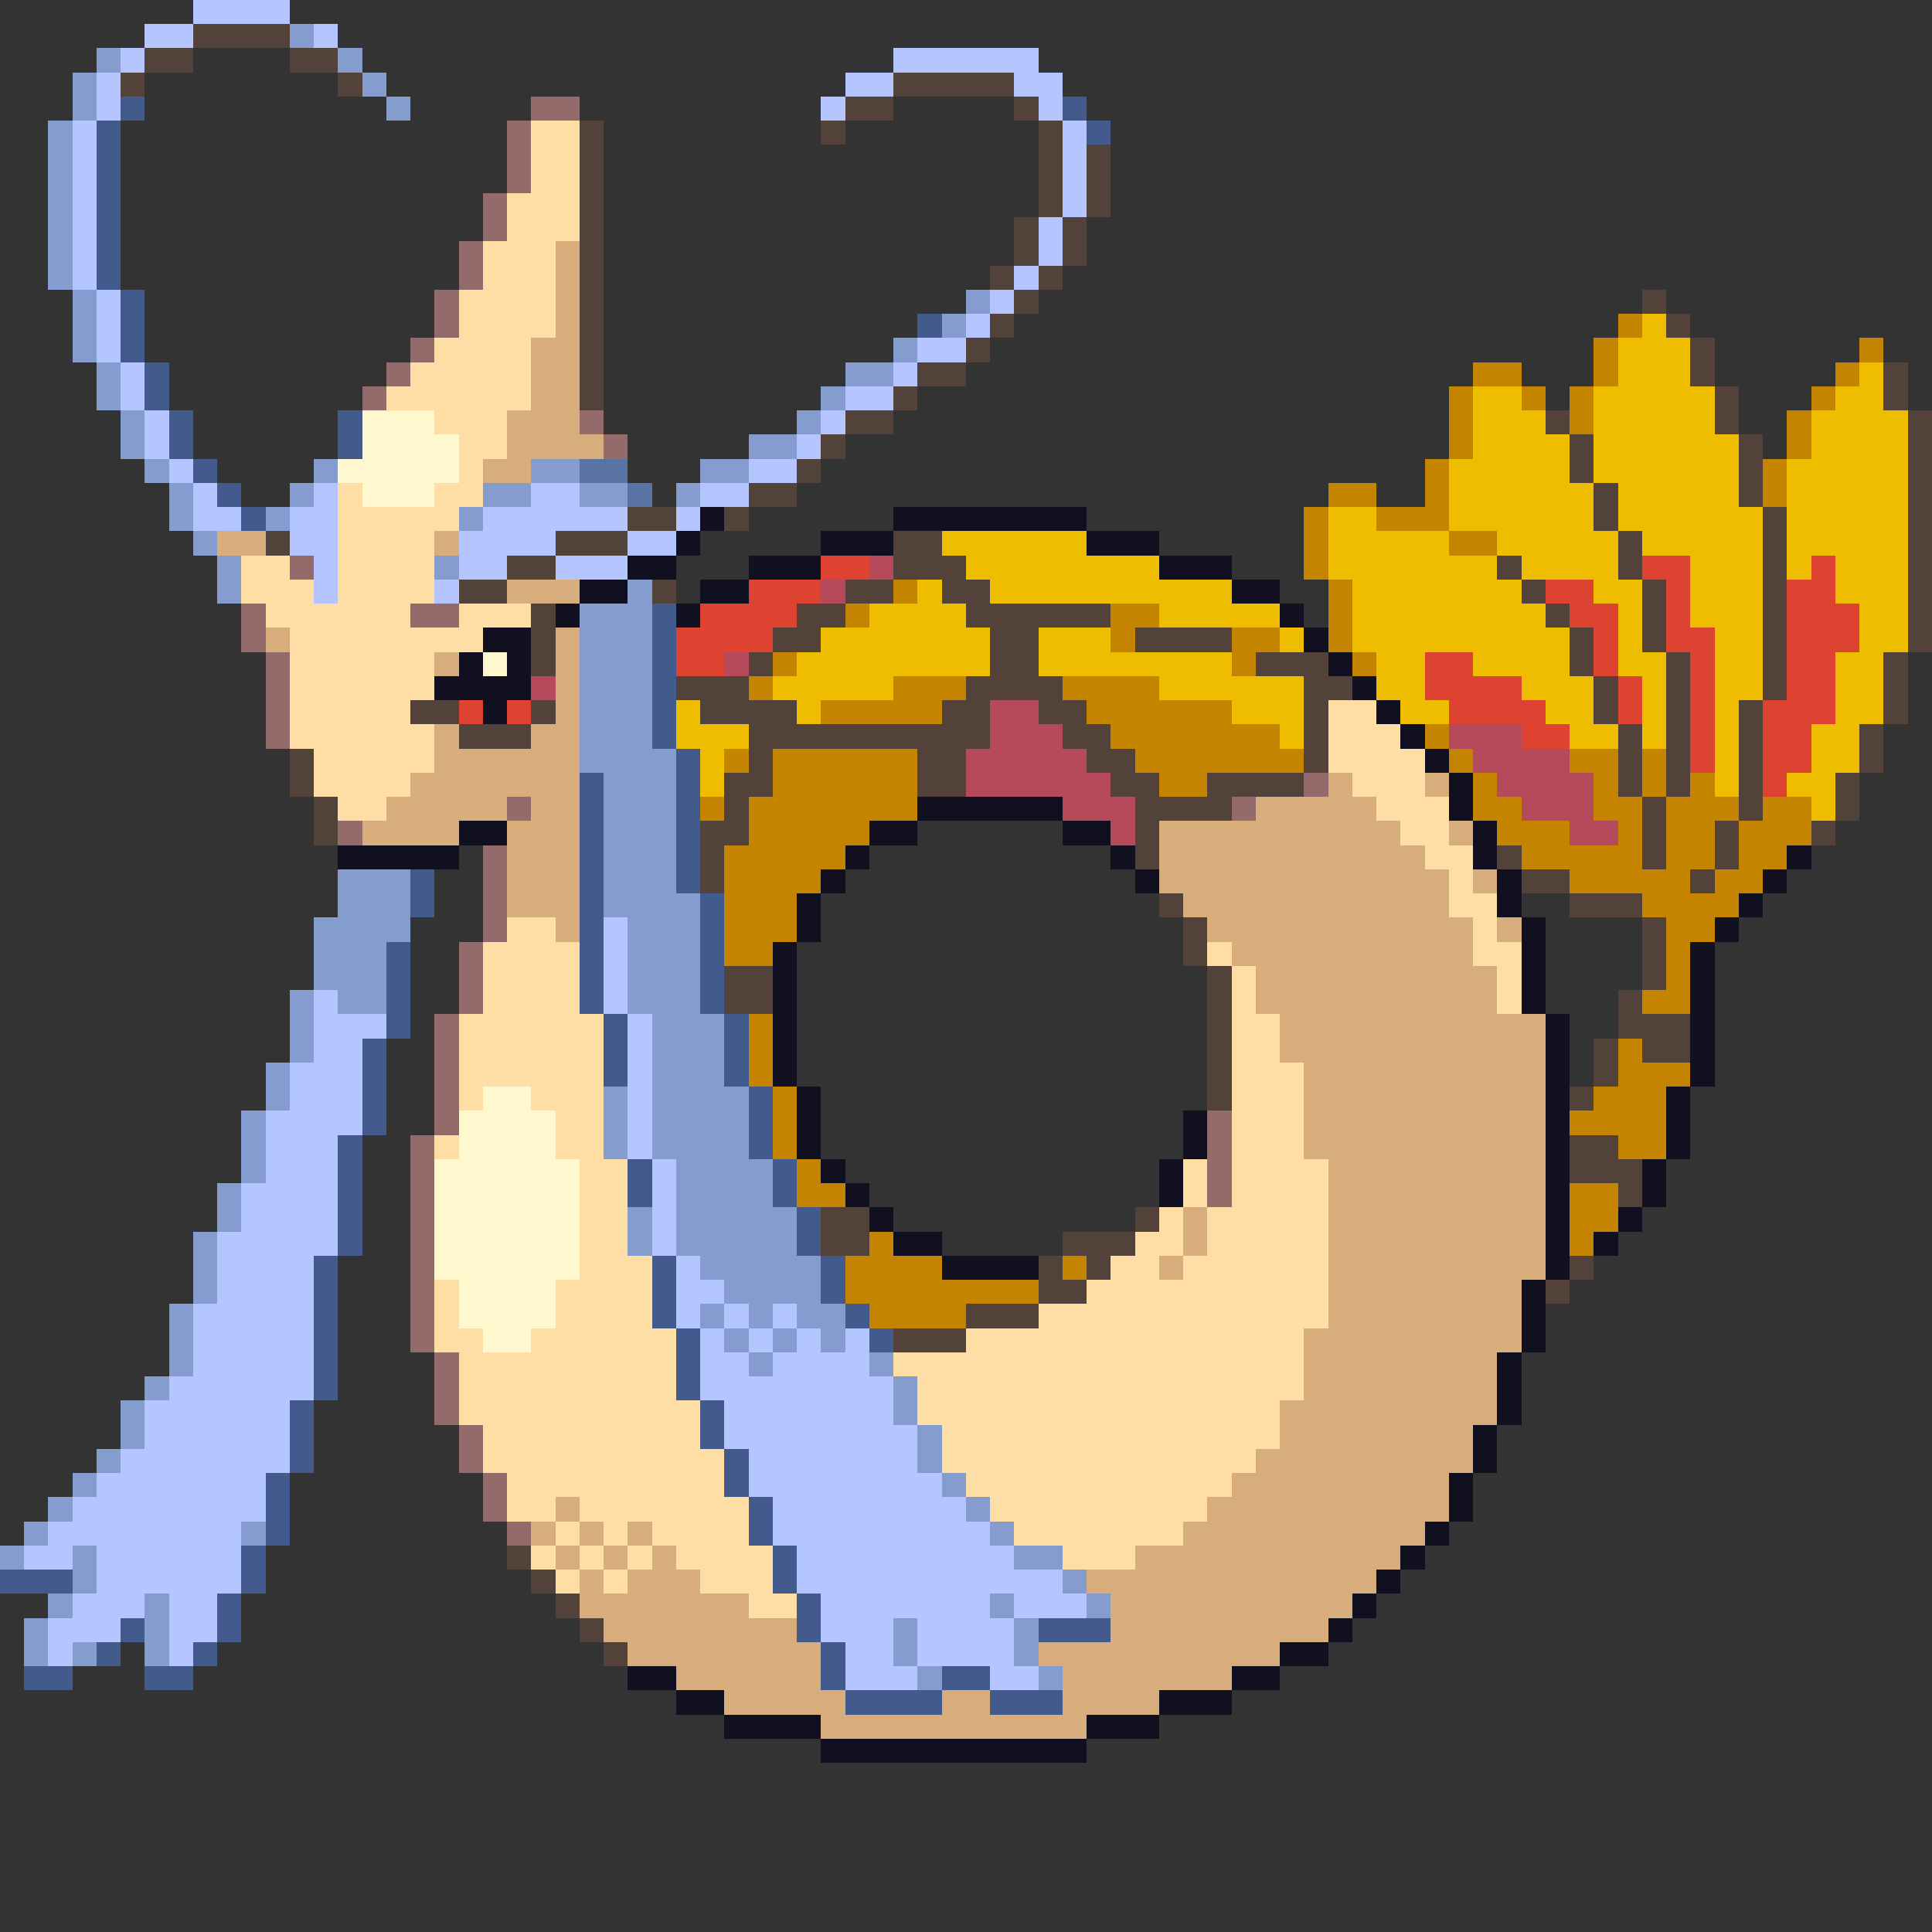 <svg xmlns="http://www.w3.org/2000/svg" viewBox="0 -0.5 80 80" shape-rendering="crispEdges">
<rect x="0" y="-0.5" width="80" height="80" fill="#333333" stroke="none"/>
<path stroke="#b5c5ff" d="M8 0h4M6 1h2M13 1h1M5 2h1M37 2h6M4 3h1M35 3h2M42 3h2M4 4h1M34 4h1M43 4h1M3 5h1M44 5h1M3 6h1M44 6h1M3 7h1M44 7h1M3 8h1M44 8h1M3 9h1M43 9h1M3 10h1M43 10h1M3 11h1M42 11h1M4 12h1M41 12h1M4 13h1M40 13h1M4 14h1M38 14h2M5 15h1M37 15h1M5 16h1M35 16h2M6 17h1M34 17h1M6 18h1M33 18h1M7 19h1M31 19h2M8 20h1M13 20h1M22 20h2M29 20h2M8 21h2M12 21h2M20 21h6M28 21h1M12 22h2M19 22h4M26 22h2M13 23h1M19 23h2M23 23h3M13 24h1M18 24h1M25 38h1M25 39h1M25 40h1M13 41h1M25 41h1M13 42h3M26 42h1M13 43h2M26 43h1M12 44h3M26 44h1M12 45h3M26 45h1M11 46h4M26 46h1M11 47h3M26 47h1M11 48h3M27 48h1M10 49h4M27 49h1M10 50h4M27 50h1M9 51h5M27 51h1M9 52h4M28 52h1M9 53h4M28 53h2M8 54h5M28 54h1M30 54h1M32 54h1M8 55h5M29 55h1M31 55h1M33 55h1M35 55h1M8 56h5M29 56h2M32 56h4M7 57h6M29 57h8M6 58h6M30 58h7M6 59h6M30 59h8M5 60h7M31 60h7M4 61h7M31 61h8M3 62h8M32 62h8M2 63h8M32 63h9M1 64h2M4 64h6M33 64h9M4 65h6M33 65h11M3 66h3M7 66h2M34 66h7M42 66h3M2 67h3M7 67h2M34 67h3M38 67h4M2 68h1M7 68h1M35 68h2M38 68h4M35 69h3M41 69h2" />
<path stroke="#52423a" d="M8 1h4M6 2h2M12 2h2M5 3h1M14 3h1M37 3h5M35 4h2M42 4h1M24 5h1M34 5h1M43 5h1M24 6h1M43 6h1M45 6h1M24 7h1M43 7h1M45 7h1M24 8h1M43 8h1M45 8h1M24 9h1M42 9h1M44 9h1M24 10h1M42 10h1M44 10h1M24 11h1M41 11h1M43 11h1M24 12h1M42 12h1M68 12h1M24 13h1M41 13h1M69 13h1M24 14h1M40 14h1M70 14h1M24 15h1M38 15h2M70 15h1M78 15h1M24 16h1M37 16h1M71 16h1M78 16h1M35 17h2M64 17h1M71 17h1M79 17h1M34 18h1M65 18h1M72 18h1M79 18h1M33 19h1M65 19h1M72 19h1M79 19h1M31 20h2M66 20h1M72 20h1M79 20h1M26 21h2M30 21h1M66 21h1M73 21h1M79 21h1M11 22h1M23 22h3M37 22h2M67 22h1M73 22h1M79 22h1M21 23h2M37 23h3M62 23h1M67 23h1M73 23h1M79 23h1M19 24h2M27 24h1M35 24h2M39 24h2M63 24h1M68 24h1M73 24h1M79 24h1M22 25h1M33 25h2M40 25h6M64 25h1M68 25h1M73 25h1M79 25h1M22 26h1M32 26h2M41 26h2M47 26h4M65 26h1M68 26h1M73 26h1M79 26h1M22 27h1M31 27h1M41 27h2M52 27h3M65 27h1M69 27h1M73 27h1M78 27h1M28 28h3M40 28h4M54 28h2M66 28h1M69 28h1M73 28h1M78 28h1M17 29h2M22 29h1M29 29h4M39 29h2M43 29h2M54 29h1M66 29h1M69 29h1M72 29h1M78 29h1M19 30h3M31 30h10M44 30h2M54 30h1M67 30h1M69 30h1M72 30h1M77 30h1M12 31h1M31 31h1M38 31h2M45 31h2M54 31h1M67 31h1M69 31h1M72 31h1M77 31h1M12 32h1M30 32h2M38 32h2M46 32h2M50 32h4M67 32h1M69 32h1M72 32h1M76 32h1M13 33h1M30 33h1M47 33h4M68 33h1M72 33h1M76 33h1M13 34h1M29 34h2M47 34h1M68 34h1M71 34h1M75 34h1M29 35h1M47 35h1M62 35h1M68 35h1M71 35h1M29 36h1M63 36h2M70 36h1M48 37h1M65 37h3M49 38h1M68 38h1M49 39h1M68 39h1M30 40h2M50 40h1M68 40h1M30 41h2M50 41h1M67 41h1M50 42h1M67 42h3M50 43h1M66 43h1M68 43h2M50 44h1M66 44h1M50 45h1M65 45h1M65 47h2M65 48h3M67 49h1M34 50h2M47 50h1M34 51h2M44 51h3M43 52h1M45 52h1M65 52h1M43 53h2M64 53h1M40 54h3M37 55h3M21 64h1M22 65h1M23 66h1M24 67h1M25 68h1" />
<path stroke="#849cce" d="M12 1h1M4 2h1M14 2h1M3 3h1M15 3h1M3 4h1M16 4h1M2 5h1M2 6h1M2 7h1M2 8h1M2 9h1M2 10h1M2 11h1M3 12h1M40 12h1M3 13h1M39 13h1M3 14h1M37 14h1M4 15h1M35 15h2M4 16h1M34 16h1M5 17h1M33 17h1M5 18h1M31 18h2M6 19h1M13 19h1M22 19h2M29 19h2M7 20h1M12 20h1M20 20h2M24 20h2M28 20h1M7 21h1M11 21h1M19 21h1M8 22h1M9 23h1M18 23h1M9 24h1M26 24h1M24 25h3M24 26h3M24 27h3M24 28h3M24 29h3M24 30h3M24 31h4M25 32h3M25 33h3M25 34h3M25 35h3M14 36h3M25 36h3M14 37h3M25 37h4M13 38h4M26 38h3M13 39h3M26 39h3M13 40h3M26 40h3M12 41h1M14 41h2M26 41h3M12 42h1M27 42h3M12 43h1M27 43h3M11 44h1M27 44h3M11 45h1M25 45h1M27 45h4M10 46h1M25 46h1M27 46h4M10 47h1M25 47h1M27 47h4M10 48h1M28 48h4M9 49h1M28 49h4M9 50h1M26 50h1M28 50h5M8 51h1M26 51h1M28 51h5M8 52h1M29 52h5M8 53h1M30 53h4M7 54h1M29 54h1M31 54h1M33 54h2M7 55h1M30 55h1M32 55h1M34 55h1M7 56h1M31 56h1M36 56h1M6 57h1M37 57h1M5 58h1M37 58h1M5 59h1M38 59h1M4 60h1M38 60h1M3 61h1M39 61h1M2 62h1M40 62h1M1 63h1M10 63h1M41 63h1M0 64h1M3 64h1M42 64h2M3 65h1M44 65h1M2 66h1M6 66h1M41 66h1M45 66h1M1 67h1M6 67h1M37 67h1M42 67h1M1 68h1M3 68h1M6 68h1M37 68h1M42 68h1M38 69h1M43 69h1" />
<path stroke="#425a8c" d="M5 4h1M44 4h1M4 5h1M45 5h1M4 6h1M4 7h1M4 8h1M4 9h1M4 10h1M4 11h1M5 12h1M5 13h1M38 13h1M5 14h1M6 15h1M6 16h1M7 17h1M14 17h1M7 18h1M14 18h1M8 19h1M9 20h1M10 21h1M27 25h1M27 26h1M27 27h1M27 28h1M27 29h1M27 30h1M28 31h1M24 32h1M28 32h1M24 33h1M28 33h1M24 34h1M28 34h1M24 35h1M28 35h1M17 36h1M24 36h1M28 36h1M17 37h1M24 37h1M29 37h1M24 38h1M29 38h1M16 39h1M24 39h1M29 39h1M16 40h1M24 40h1M29 40h1M16 41h1M24 41h1M29 41h1M16 42h1M25 42h1M30 42h1M15 43h1M25 43h1M30 43h1M15 44h1M25 44h1M30 44h1M15 45h1M31 45h1M15 46h1M31 46h1M14 47h1M31 47h1M14 48h1M26 48h1M32 48h1M14 49h1M26 49h1M32 49h1M14 50h1M33 50h1M14 51h1M33 51h1M13 52h1M27 52h1M34 52h1M13 53h1M27 53h1M34 53h1M13 54h1M27 54h1M35 54h1M13 55h1M28 55h1M36 55h1M13 56h1M28 56h1M13 57h1M28 57h1M12 58h1M29 58h1M12 59h1M29 59h1M12 60h1M30 60h1M11 61h1M30 61h1M11 62h1M31 62h1M11 63h1M31 63h1M10 64h1M32 64h1M0 65h3M10 65h1M32 65h1M9 66h1M33 66h1M5 67h1M9 67h1M33 67h1M43 67h3M4 68h1M8 68h1M34 68h1M1 69h2M6 69h2M34 69h1M39 69h2M35 70h4M41 70h3" />
<path stroke="#946b6b" d="M22 4h2M21 5h1M21 6h1M21 7h1M20 8h1M20 9h1M19 10h1M19 11h1M18 12h1M18 13h1M17 14h1M16 15h1M15 16h1M24 17h1M25 18h1M12 23h1M10 25h1M17 25h2M10 26h1M11 27h1M11 28h1M11 29h1M11 30h1M54 32h1M21 33h1M51 33h1M14 34h1M20 35h1M20 36h1M20 37h1M20 38h1M19 39h1M19 40h1M19 41h1M18 42h1M18 43h1M18 44h1M18 45h1M18 46h1M50 46h1M17 47h1M50 47h1M17 48h1M50 48h1M17 49h1M50 49h1M17 50h1M17 51h1M17 52h1M17 53h1M17 54h1M17 55h1M18 56h1M18 57h1M18 58h1M19 59h1M19 60h1M20 61h1M20 62h1M21 63h1" />
<path stroke="#ffdea5" d="M22 5h2M22 6h2M22 7h2M21 8h3M21 9h3M20 10h3M20 11h3M19 12h4M19 13h4M18 14h4M17 15h5M16 16h6M18 17h3M19 18h2M19 19h1M14 20h1M18 20h2M14 21h5M14 22h4M10 23h2M14 23h4M10 24h3M14 24h4M11 25h6M19 25h3M12 26h8M12 27h6M12 28h6M12 29h5M55 29h2M12 30h6M55 30h3M13 31h5M55 31h4M13 32h4M56 32h3M14 33h2M57 33h3M58 34h2M59 35h2M60 36h1M60 37h2M21 38h2M61 38h1M20 39h4M50 39h1M61 39h2M20 40h4M51 40h1M62 40h1M20 41h4M51 41h1M62 41h1M19 42h6M51 42h2M19 43h6M51 43h2M19 44h6M51 44h3M19 45h1M22 45h3M51 45h3M23 46h2M51 46h3M18 47h1M23 47h2M51 47h3M24 48h2M49 48h1M51 48h4M24 49h2M49 49h1M51 49h4M24 50h2M48 50h1M50 50h5M24 51h2M47 51h2M50 51h5M24 52h3M46 52h2M49 52h6M18 53h1M23 53h4M45 53h10M18 54h1M23 54h4M43 54h12M18 55h2M22 55h6M40 55h14M19 56h9M37 56h17M19 57h9M38 57h16M19 58h10M38 58h15M20 59h9M39 59h14M20 60h10M39 60h13M21 61h9M40 61h11M21 62h2M24 62h7M41 62h9M23 63h1M25 63h1M27 63h4M42 63h7M22 64h1M24 64h1M26 64h1M28 64h4M44 64h3M23 65h1M25 65h1M29 65h3M31 66h2" />
<path stroke="#d6ad7b" d="M23 10h1M23 11h1M23 12h1M23 13h1M22 14h2M22 15h2M22 16h2M21 17h3M21 18h4M20 19h2M9 22h2M18 22h1M21 24h3M11 26h1M23 26h1M18 27h1M23 27h1M23 28h1M23 29h1M18 30h1M22 30h2M18 31h6M17 32h7M55 32h1M59 32h1M16 33h5M22 33h2M52 33h5M15 34h4M21 34h3M48 34h10M60 34h1M21 35h3M48 35h11M21 36h3M48 36h12M61 36h1M21 37h3M49 37h11M23 38h1M50 38h11M62 38h1M51 39h10M52 40h10M52 41h10M53 42h11M53 43h11M54 44h10M54 45h10M54 46h10M54 47h10M55 48h9M55 49h9M49 50h1M55 50h9M49 51h1M55 51h9M48 52h1M55 52h9M55 53h8M55 54h8M54 55h9M54 56h8M54 57h8M53 58h9M53 59h8M52 60h9M51 61h9M23 62h1M50 62h10M22 63h1M24 63h1M26 63h1M49 63h10M23 64h1M25 64h1M27 64h1M47 64h11M24 65h1M26 65h3M45 65h12M24 66h7M46 66h10M25 67h8M46 67h9M26 68h8M43 68h10M28 69h6M44 69h7M30 70h5M39 70h2M44 70h4M34 71h11" />
<path stroke="#c58400" d="M67 13h1M66 14h1M77 14h1M61 15h2M66 15h1M76 15h1M60 16h1M63 16h1M65 16h1M75 16h1M60 17h1M65 17h1M74 17h1M60 18h1M74 18h1M59 19h1M73 19h1M55 20h2M59 20h1M73 20h1M54 21h1M57 21h3M54 22h1M60 22h2M54 23h1M37 24h1M55 24h1M35 25h1M46 25h2M55 25h1M46 26h1M51 26h2M55 26h1M32 27h1M51 27h1M56 27h1M31 28h1M37 28h3M44 28h4M34 29h5M45 29h6M46 30h7M59 30h1M30 31h1M32 31h6M47 31h7M60 31h1M65 31h2M68 31h1M32 32h6M48 32h2M61 32h1M66 32h1M68 32h1M70 32h1M29 33h1M31 33h7M61 33h2M66 33h2M69 33h3M73 33h2M31 34h5M62 34h3M67 34h1M69 34h2M72 34h3M30 35h5M63 35h5M69 35h2M72 35h2M30 36h4M65 36h5M71 36h2M30 37h3M68 37h4M30 38h3M69 38h2M30 39h2M69 39h1M69 40h1M68 41h2M31 42h1M31 43h1M67 43h1M31 44h1M67 44h3M32 45h1M66 45h3M32 46h1M65 46h4M32 47h1M67 47h2M33 48h1M33 49h2M65 49h2M65 50h2M36 51h1M65 51h1M35 52h4M44 52h1M35 53h8M36 54h4" />
<path stroke="#efbd00" d="M68 13h1M67 14h3M67 15h3M77 15h1M61 16h2M66 16h5M76 16h2M61 17h3M66 17h5M75 17h4M61 18h4M66 18h6M75 18h4M60 19h5M66 19h6M74 19h5M60 20h6M67 20h5M74 20h5M55 21h2M60 21h6M67 21h6M74 21h5M39 22h6M55 22h5M62 22h5M68 22h5M74 22h5M40 23h8M55 23h7M63 23h4M70 23h3M74 23h1M76 23h3M38 24h1M41 24h10M56 24h7M66 24h2M70 24h3M76 24h3M36 25h4M48 25h5M56 25h8M67 25h1M70 25h3M77 25h2M34 26h7M43 26h3M53 26h1M56 26h9M67 26h1M71 26h2M77 26h2M33 27h8M43 27h8M57 27h2M61 27h4M67 27h2M71 27h2M76 27h2M32 28h5M48 28h6M57 28h2M63 28h3M68 28h1M71 28h2M76 28h2M28 29h1M33 29h1M51 29h3M58 29h2M64 29h2M68 29h1M71 29h1M76 29h2M28 30h3M53 30h1M65 30h2M68 30h1M71 30h1M75 30h2M29 31h1M71 31h1M75 31h2M29 32h1M71 32h1M74 32h2M75 33h1" />
<path stroke="#fff7ce" d="M15 17h3M15 18h4M14 19h5M15 20h3M20 27h1M20 45h2M19 46h4M19 47h4M18 48h6M18 49h6M18 50h6M18 51h6M18 52h6M19 53h4M19 54h4M20 55h2" />
<path stroke="#5a73a5" d="M24 19h2M26 20h1" />
<path stroke="#101021" d="M29 21h1M37 21h8M28 22h1M34 22h3M45 22h3M26 23h2M31 23h3M48 23h3M24 24h2M29 24h2M51 24h2M23 25h1M28 25h1M53 25h1M20 26h2M54 26h1M19 27h1M21 27h1M55 27h1M18 28h4M56 28h1M20 29h1M57 29h1M58 30h1M59 31h1M60 32h1M38 33h6M60 33h1M19 34h2M36 34h2M44 34h2M61 34h1M14 35h5M35 35h1M46 35h1M61 35h1M74 35h1M34 36h1M47 36h1M62 36h1M73 36h1M33 37h1M62 37h1M72 37h1M33 38h1M63 38h1M71 38h1M32 39h1M63 39h1M70 39h1M32 40h1M63 40h1M70 40h1M32 41h1M63 41h1M70 41h1M32 42h1M64 42h1M70 42h1M32 43h1M64 43h1M70 43h1M32 44h1M64 44h1M70 44h1M33 45h1M64 45h1M69 45h1M33 46h1M49 46h1M64 46h1M69 46h1M33 47h1M49 47h1M64 47h1M69 47h1M34 48h1M48 48h1M64 48h1M68 48h1M35 49h1M48 49h1M64 49h1M68 49h1M36 50h1M64 50h1M67 50h1M37 51h2M64 51h1M66 51h1M39 52h4M64 52h1M63 53h1M63 54h1M63 55h1M62 56h1M62 57h1M62 58h1M61 59h1M61 60h1M60 61h1M60 62h1M59 63h1M58 64h1M57 65h1M56 66h1M55 67h1M53 68h2M26 69h2M51 69h2M28 70h2M48 70h3M30 71h4M45 71h3M34 72h11" />
<path stroke="#de4231" d="M34 23h2M68 23h2M75 23h1M31 24h3M64 24h2M69 24h1M74 24h2M29 25h4M65 25h2M69 25h1M74 25h3M28 26h4M66 26h1M69 26h2M74 26h3M28 27h2M59 27h2M66 27h1M70 27h1M74 27h2M59 28h4M67 28h1M70 28h1M74 28h2M19 29h1M21 29h1M60 29h4M67 29h1M70 29h1M73 29h3M63 30h2M70 30h1M73 30h2M70 31h1M73 31h2M73 32h1" />
<path stroke="#b54a5a" d="M36 23h1M34 24h1M30 27h1M22 28h1M41 29h2M41 30h3M60 30h3M40 31h5M61 31h4M40 32h6M62 32h4M44 33h3M63 33h3M46 34h1M65 34h2" />
</svg>